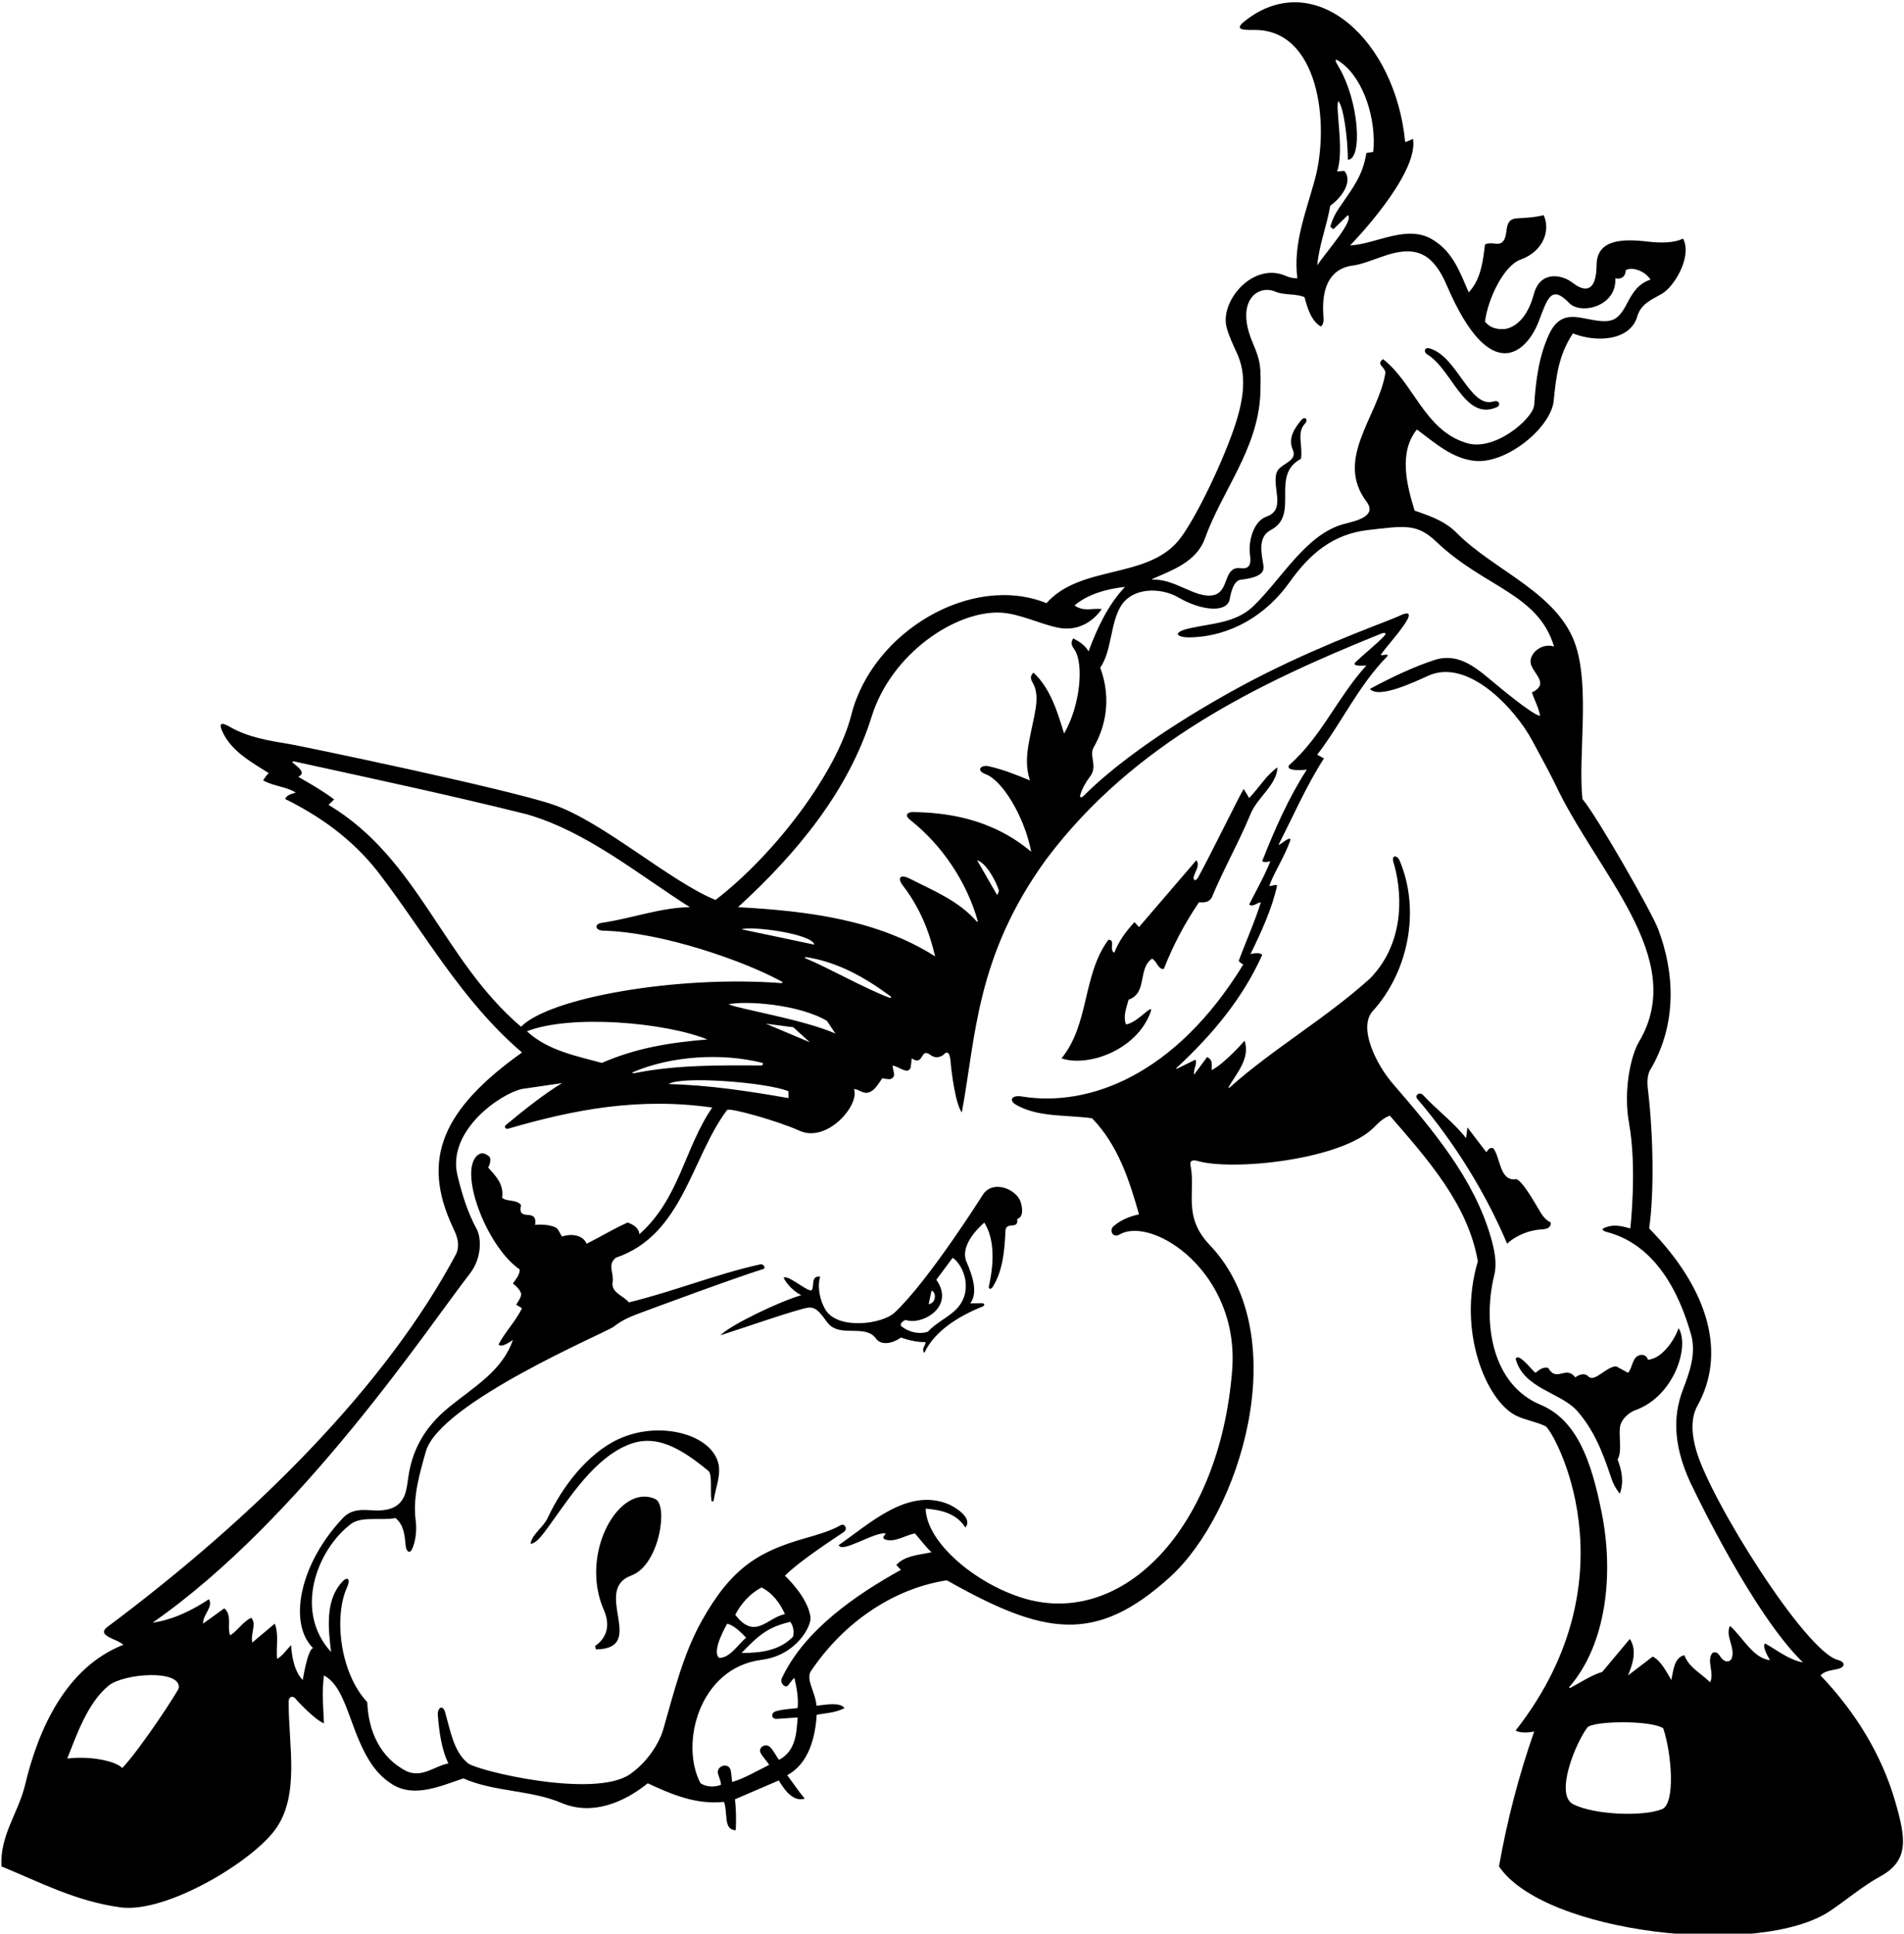 <?xml version="1.0" encoding="UTF-8"?>
<svg xmlns="http://www.w3.org/2000/svg" xmlns:xlink="http://www.w3.org/1999/xlink" width="519pt" height="527pt" viewBox="0 0 519 527" version="1.1">
<g id="surface1">
<path style=" stroke:none;fill-rule:nonzero;fill:rgb(0%,0%,0%);fill-opacity:1;" d="M 516.594 490.957 C 512.867 478.043 505.57 466.383 496.254 456.633 C 497.375 455.324 499.461 455.238 501.031 454.844 C 503.004 454.348 503.086 452.945 500.961 452.402 C 492.148 450.16 466.383 409.09 462.402 395.422 C 461.211 391.316 460.672 386.742 462.723 383.059 C 470.406 369.242 466.285 351.902 449.543 334.797 C 450.945 324.801 450.648 309.23 449.238 297.297 C 448.984 295.133 448.848 292.812 450.164 291.02 C 456.965 279.043 456.633 265.461 451.965 253.164 C 450.23 248.594 435.336 222.465 431.34 217.758 C 430.141 206.016 433.355 187.973 429.582 176.133 C 424.969 161.656 407.375 155.652 397.082 145.254 C 394.168 142.312 390.828 140.941 385.605 139.172 C 383.477 132.332 381.168 123.273 386.23 117.059 C 391.223 120.77 395.816 124.938 401.945 125.605 C 410.57 126.543 422.809 116.582 423.523 109.16 C 424.172 102.41 424.938 96.562 428.766 90.863 C 435.266 93.465 444.512 92.863 446.348 86.066 C 447.457 82.621 450.406 81.598 453.031 80.062 C 456.395 78.094 461.336 69.898 458.777 65.023 C 456.203 66.293 452.57 66.242 449.145 65.844 C 442.246 65.039 435.262 65.199 435.203 72.262 C 435.141 79.672 431.988 79.645 428.734 77.109 C 425.699 74.738 419.809 73.707 418.098 80.184 C 417.055 84.129 414.758 88.645 410.559 89.621 C 408.34 89.887 406.297 89.531 404.789 87.664 C 405.578 81.34 409.953 72.41 414.406 70.789 C 420.875 68.434 422.648 62.672 420.773 58.629 C 418.465 59.25 416.105 59.355 413.402 59.516 C 409.582 59.781 411.449 64.047 409.582 65.91 C 408.336 67.125 406.742 65.73 404.789 66.621 C 404.254 70.973 403.723 76.121 400.348 79.676 C 398.066 74.48 396.176 68.93 391.023 65.645 C 383.922 60.762 375.305 66.531 368.023 66.887 C 368.023 66.887 386.824 47.66 385.164 37.848 C 385.164 37.848 384.055 38.402 383.031 38.738 C 380.379 11.055 358.805 -8.719 340.027 5.188 C 336.801 7.578 337.277 8.262 341.734 8.172 C 359.426 7.824 362.555 33.621 358.422 48.883 C 356.004 57.816 352.414 66.445 353.641 75.855 C 352.551 75.855 351.555 75.672 350.586 75.234 C 341.578 71.195 332.477 82.066 334.348 89.195 C 334.977 91.598 336.105 93.93 337.168 96.25 C 339.828 102.051 339.266 108.57 336.145 117.406 C 332.535 127.621 325.305 142.48 321.156 147.422 C 312.406 157.848 294.48 153.941 285.262 164.391 C 264.883 156.156 237.824 172.109 232.082 194.766 C 228.152 210.273 211.66 232.449 195.039 245.285 C 182.586 240.18 164.488 224.074 150.988 219.371 C 138.598 215.059 82.137 203.336 79.102 202.828 C 73.438 201.891 67.629 200.996 62.531 198.031 C 60.148 196.645 59.742 197.32 60.512 199.125 C 62.883 204.68 68.383 207.602 73.297 210.742 C 72.676 211.098 72.082 212.23 71.727 212.672 C 74.391 214.273 78.207 214.406 80.605 216.004 C 79.496 216.422 78.27 216.516 77.734 217.758 C 87.059 222.379 95.867 228.492 103.043 237.648 C 115.922 254.434 125.777 272.727 142.293 286.844 C 120.844 302.168 114.57 315.691 123.473 334.574 C 124.484 336.719 125.426 338.848 124.445 341.547 C 105.355 377.562 69.602 413.32 29.164 443.488 C 26.215 445.91 32.094 446.688 33.602 448.285 C 17.797 454.5 10.336 471.641 6.785 486.648 C 4.988 494.059 -0.055 500.234 0.391 508.668 C 10.781 512.93 20.664 518.199 32.98 519.859 C 45.449 521.367 68.355 507.598 74.922 498.781 C 81.938 489.352 78.559 475.281 78.691 463.672 C 78.707 462.363 79.875 462.039 80.605 463.016 C 81.176 463.781 86.082 468.887 88.305 469.684 C 88.125 464.98 87.68 461.605 88.305 456.633 C 91.766 458.48 93.504 462.637 95.746 468.871 C 98.855 477.52 101.613 483.023 107 486.352 C 112.949 490.031 120.094 486.766 126.309 484.691 C 134.746 488.422 144.781 487.801 153.215 491.441 C 161.562 494.906 170.176 491.176 176.57 486.023 C 183.23 489.133 189.801 491.887 197.352 491.086 C 198.473 494.199 197.086 498.723 200.547 498.812 C 200.727 496.238 200.613 492.781 200.348 490.383 L 212.281 485.246 C 214.316 488.656 216.488 491.023 219.371 490.199 C 217.621 488.16 216.176 485.938 214.578 483.805 C 220.535 480.668 222.262 473.297 222.617 467.348 C 224.629 466.934 227.809 466.844 230.207 465.512 C 229 463.879 225.113 464.574 222.57 464.891 C 222.199 460.758 219.285 457.43 221.328 455.035 C 230.117 442.156 243.527 432.922 258.09 430.703 C 284.457 445.555 298.512 448.34 318.945 429.793 C 337.918 412.578 353.156 364.438 330.02 339.594 C 322.172 331.582 326.023 325.031 324.512 317.57 C 324.254 316.043 325.527 316.152 326.391 316.402 C 335.969 319.191 365.688 316.137 374.473 307.293 C 375.832 305.926 377.207 304.594 378.859 304.074 C 389.246 316.062 400.172 328.316 402.836 343.766 C 397.125 362.891 405.234 381.84 413.211 385.793 C 415.727 387.039 418.688 387.461 421.266 388.691 C 423.391 389.707 446.066 429.59 413.137 471.641 C 414.289 472.348 416.52 472.273 418.195 471.906 C 414.023 483.805 410.828 496.059 408.605 508.668 C 420.922 526.973 479.785 533.719 498.965 520.742 C 503.473 517.691 507.75 514.023 512.504 511.422 C 520.555 507.023 519.453 500.875 516.594 490.957 Z M 362.609 56.055 C 366.004 53.652 368.789 49.211 366.434 46.59 C 365.809 46.59 365.043 46.727 364.473 46.73 C 366.516 40.957 363.863 29.039 364.828 27.547 C 366.363 29.453 367.402 38.293 367.402 43.531 C 371.391 43.531 370.617 27.711 364.777 18 C 363.598 16.043 363.816 15.73 365.773 17.219 C 371.742 21.758 375.199 32.465 374.34 41.387 C 373.785 41.457 373.09 41.664 372.465 41.668 C 371.43 47.895 369.055 50.762 364.902 56.855 C 363.91 58.309 363.148 59.938 362.656 61.637 C 362.566 61.961 363.496 62.457 363.496 62.457 L 367.402 58.629 C 369.137 60.188 361.645 68.441 359.055 72.305 C 359.59 66.621 361.574 61.922 362.609 56.055 Z M 237.605 195.281 C 242.938 178.145 260.477 166.406 272.703 166.969 C 277.898 167.207 283.273 170.02 288.383 171.059 C 296.262 172.668 300.316 165.984 300.316 165.984 C 297.477 165.719 295.477 166.785 292.898 165.012 C 296.539 161.902 301.703 160.504 306.664 159.949 C 301.957 164.922 299.027 171.316 296.719 177.531 C 295.828 175.844 294.055 174.777 292.543 173.98 C 291.668 175.32 292.277 176.148 292.93 177.129 C 295.453 180.922 294.496 192.25 290.059 199.91 C 288.191 193.961 286.418 187.742 281.711 183.305 C 280.656 184.316 280.973 185.152 281.473 186.02 C 283.84 190.109 281.715 195.035 280.34 203.02 C 279.805 206.133 279.648 209.332 280.734 212.695 C 277.234 211.266 273.664 209.766 269.453 208.828 C 267.457 208.383 265.867 209.969 268.703 211.012 C 273.125 212.641 279.199 222.336 281.09 232.145 C 269.953 222.746 257.293 221.465 248.91 221.324 C 247.363 221.301 246.434 222.152 248.094 223.461 C 256.875 230.391 263.52 240.43 266.492 250.91 C 266.562 251.164 266.414 251.34 266.27 251.172 C 261.219 245.434 254.453 242.773 248.137 239.539 C 245.086 237.977 244.609 239.484 246.191 241.469 C 250.629 247.242 253.297 253.723 254.895 260.648 C 239.176 250.703 220.527 248.305 201.168 247.242 C 217.25 232.562 231.34 215.434 237.605 195.281 Z M 272.281 242.691 C 272.352 242.91 271.805 243.961 271.805 243.961 L 266.348 234.453 C 268.82 235.219 271.391 239.914 272.281 242.691 Z M 172.578 292.199 C 182.918 287.762 196.73 286.891 207.711 289.652 C 208.199 289.773 207.93 290.391 207.492 290.387 C 195.965 290.305 184.312 290.234 173.203 292.43 C 172.488 292.574 172.062 292.418 172.578 292.199 Z M 164.051 289.688 C 157.301 287.82 149.398 286.402 143.625 281.074 C 155.527 276.395 181.172 278.605 192.82 283.293 C 182.031 284.199 173.285 285.691 164.051 289.688 Z M 214.934 297.41 L 214.934 299.277 C 204.277 297.41 193.203 295.715 182.254 295.461 C 185.363 293.219 208.672 294.883 214.934 297.41 Z M 208.742 278.996 L 216.234 279.969 L 220.742 284.059 Z M 198.594 273.703 C 203.332 272.684 217.773 273.703 225.41 278.23 L 227.719 281.695 C 219.219 277.887 201.25 274.973 198.594 273.703 Z M 219.762 261.266 C 219.164 261.02 219.324 260.793 219.91 260.887 C 228.367 262.223 235.703 266.34 242.645 271.465 C 243.09 271.793 242.93 272.105 242.371 271.898 C 235.629 269.348 225.48 263.609 219.762 261.266 Z M 202.145 253.277 C 204.719 252.285 221.508 254.508 221.949 257.453 Z M 142.027 279.828 C 120.629 261.625 114.145 234.098 89.547 219.355 L 91.082 217.879 C 88.152 215.656 84.906 213.781 81.289 211.719 C 83.312 210.73 81.836 209.523 79.836 207.895 C 79.574 207.68 79.773 207.434 80.129 207.512 C 102.02 212.305 122.562 216.688 143.625 221.934 C 159.879 226.641 173.551 238.004 188.027 247.242 C 180.152 247.324 172.195 250.316 164.004 251.52 C 161.945 251.82 162.199 253.594 164.414 253.648 C 180.633 254.051 203.262 262.074 213.141 267.555 C 213.422 267.711 213.301 267.965 212.973 267.941 C 184.902 265.789 149.879 271.824 142.027 279.828 Z M 48.727 460.062 C 48.633 460.797 38.398 476.523 33.336 481.852 C 31.383 479.898 24.598 478.52 18.328 479.277 C 20.754 473.246 23.785 464.172 29.59 459.422 C 33.719 456.043 49.383 454.902 48.727 460.062 Z M 82.531 457.875 C 79.496 454.93 79.355 448.34 79.355 448.34 C 77.969 449.797 76.859 451.461 75.516 452.102 C 75.25 448.906 76.047 445.355 74.895 442.512 L 68.766 447.664 C 68.234 445.266 70.012 442.602 68.5 440.914 C 66.281 441.891 64.773 444.465 62.73 445.711 C 61.84 443.402 63.352 440.113 61.129 438.34 L 55.359 442.512 C 55.27 440.027 58.199 437.984 56.957 435.852 C 52.516 438.781 47.277 441.445 41.594 442.246 C 82.098 414.109 117.188 361.031 128.004 347.219 C 131.531 342.719 131.141 337.207 129.949 335 C 127.422 330.32 126.031 325.773 124.711 320.41 C 121.711 308.16 136.488 298.023 142.293 296.789 L 153.215 295.191 C 148.598 297.945 142.648 302.652 137.855 306.648 C 137.285 307.16 137.91 307.785 138.477 307.625 C 156.504 302.387 173.996 299.012 194.152 301.852 C 186.516 312.953 185.273 326.629 174.262 336.395 C 174.262 334.711 172.484 333.645 171.066 333.199 C 167.246 334.887 163.695 337.105 159.879 338.973 C 158.898 336.484 155.531 336.16 153.215 337.02 C 152.617 336.301 152.328 334.887 151.262 334.441 C 149.773 333.871 148.156 333.645 145.848 333.82 C 146.645 328.848 140.871 333.379 142.027 328.402 C 140.695 326.805 138.211 327.605 136.879 326.449 C 137.41 322.633 135.012 320.41 133.059 318.191 C 133.594 317.395 133.887 315.766 133.414 315.262 C 132.613 314.551 131.461 313.93 130.484 314.641 C 124.582 318.379 132.414 339.629 141.672 345.984 C 141.672 347.496 140.605 348.648 139.809 349.805 C 140.688 350.488 141.703 351.441 142.035 352.5 C 142.309 353.367 140.695 355.578 140.695 355.578 L 142.293 356.555 C 140.605 360.016 137.676 363.035 135.898 366.41 C 136.66 367.59 139.809 365.168 139.809 365.168 C 136.965 373.641 128.977 378.121 122.328 383.566 C 115.516 389.145 112.246 395.449 111.23 403.043 C 110.805 406.223 110.43 409.391 107.129 410.898 C 102.32 413.027 97.449 409.566 93.453 413.742 C 81.773 426.094 78.418 442.266 85.324 449.172 C 83.797 449.645 82.531 457.875 82.531 457.875 Z M 335.863 373.492 C 332.477 416.418 306.113 443.758 278.992 435.586 C 266.23 431.742 252.578 420.59 252.316 411.164 C 256.492 411.52 260.664 412.41 263.152 416.316 C 265.359 413.586 259.965 410.52 258.32 409.867 C 247.332 405.52 237.168 415.184 228.609 421.113 C 229.496 423.422 238.285 417.473 241.395 417.914 C 241.309 418.449 240.242 418.98 241.129 419.512 C 243.703 420.578 246.633 418.449 249.387 417.914 C 250.852 419.551 252.23 421.469 253.914 423.066 C 250.543 423.777 246.633 423.953 244.324 426.527 L 245.57 427.859 C 233.539 434.523 219.234 444.223 213.09 457.449 C 212.516 458.684 214.078 460.32 214.883 459.258 C 215.41 458.562 215.895 457.891 216.531 457.254 C 217.242 460.184 217.688 463.203 217.418 465.512 C 216.23 465.723 213.496 465.758 211.418 466.418 C 210.195 466.805 210.062 468.543 211.797 468.461 L 217.418 468.086 C 217.137 472.414 216.887 477.234 212.355 479.633 C 211.641 478.77 210.93 477.199 210.027 476.262 C 208.672 474.852 206.66 476.316 207.281 477.652 C 207.828 478.828 209.176 480.066 209.645 481.016 C 206.359 482.613 202.945 484.691 199.57 485.668 C 199.395 484.594 199.41 483.297 199.121 482.328 C 198.578 480.488 195.754 481.043 195.648 482.957 C 195.613 483.605 196.531 485.316 196.531 486.426 C 194.844 487.137 192.645 487.09 190.957 486.023 C 185.254 475.344 190.562 454.566 207.555 452.383 C 217.164 451.145 221.258 443.09 220.93 440.703 C 220.164 435.137 213.957 429.461 213.957 429.461 C 218.129 425.195 229.086 418.211 229.949 417.578 C 231.305 416.594 230.102 415.164 229.262 415.637 C 226.203 417.344 222.727 418.301 219.227 419.305 C 206.699 422.902 199.293 427.383 191.207 441.898 C 186.188 450.91 183.652 461.379 180.785 471.375 C 179.863 474.586 176.844 479.984 171.754 483.527 C 162.07 490.273 130.188 482.648 127.578 480.574 C 123.656 477.461 122.734 471.516 121.328 466.656 C 120.684 464.422 119.18 465.449 119.348 467.48 C 119.703 471.77 120.281 476.633 122.227 480.609 C 118.406 481.32 115.301 484.516 111.035 482.828 C 103.578 479.188 100.379 471.641 100.113 463.914 C 92.48 455.707 91.047 440.281 94.602 432.617 C 95.602 430.465 94.805 429.312 93.098 431.324 C 88.66 436.297 89.457 443.844 90.258 450.238 C 80.039 439.191 86.34 422.426 95.672 415.34 C 98.645 413.168 103.57 414.484 107.84 413.742 C 110.051 415.645 110.297 418.27 110.547 420.996 C 110.746 423.156 111.746 423.363 112.266 422.301 C 113.512 419.754 113.578 416.359 113.32 414.48 C 112.441 408.031 114.426 401.469 116.098 395.535 C 120.012 382.227 164.758 363.355 167.246 361.613 C 169.109 360.105 171.238 359.074 173.477 358.23 C 177.426 356.742 200.465 348.207 208.129 345.84 C 208.797 345.633 208.07 344.41 207.344 344.57 C 195.379 347.191 183.566 352.004 171.422 354.953 C 169.91 353.09 166.625 352.379 166.98 349.539 C 167.395 346.707 165.473 344.742 167.867 342.789 C 186.16 336.574 188.34 315.656 198.195 302.516 C 198.773 301.809 211.777 305.395 217.969 308.188 C 225.473 311.566 234.426 301.176 232.781 296.789 C 234.289 296.879 235.18 298.301 236.953 297.68 C 238.434 297.172 239.441 295.371 240.508 293.859 C 241.418 294.051 242.324 294.23 242.875 294.051 C 244.473 293.25 243.262 291.816 243.348 290.398 C 245.301 290.801 247.305 292.879 248.191 291.07 C 248.316 290.812 248.5 288.445 248.5 288.445 C 251.965 290.719 250.719 285.426 253.562 287.469 C 255.293 288.848 256.977 287.703 257.281 287.367 C 257.887 286.703 258.836 286.223 259.117 289.262 C 259.227 291.23 260.398 300.965 262.176 303.184 C 266 282.777 265.941 260.586 285.262 234.098 C 309 202.535 343.008 186.207 376.258 172.785 C 377.828 172.152 378.055 172.621 377.016 173.656 C 374.543 176.113 371.605 178.438 369.484 180.484 C 368.098 181.801 372.465 181.352 372.465 181.352 C 364.562 190.055 360.211 200.797 351.418 208.523 C 350.129 210.453 356.215 209.766 356.215 209.766 C 351.379 217.184 347.422 226.105 344.047 234.719 C 344.719 235.219 346.27 234.719 346.27 234.719 C 344.672 238.805 342.449 242.621 340.496 246.531 C 341.594 247.289 342.629 245.996 343.691 245.91 C 342.008 251.324 339.609 256.562 337.656 261.895 C 338.012 262.336 338.543 262.691 338.898 262.867 C 320.328 293.156 296.762 301.809 278.465 298.828 C 275.789 298.395 274.875 299.887 276.988 301.109 C 282.965 304.566 290.676 303.793 297.695 304.781 C 304.887 312.242 307.879 321.871 310.48 330.98 C 307.973 331.469 305.352 332.559 303.48 334.25 C 302.312 335.309 303.285 337.527 305.234 336.422 C 314.133 331.363 337.977 346.699 335.863 373.492 Z M 200.418 440.086 C 202.016 437.066 204.277 434.43 207.562 432.656 C 210.672 434.164 212.766 437.172 213.957 439.938 C 209.238 440.754 205.828 447.23 200.418 440.086 Z M 215.402 442.027 C 216.164 443 216.531 444.465 216.176 446.066 C 212.445 449.883 207.387 450.504 202.145 450.504 C 206.996 445.426 209.496 443.43 215.402 442.027 Z M 203.391 446.332 C 201.258 448.105 198.949 451.926 196.02 451.836 C 193.797 449.973 198.238 442.512 198.238 442.512 C 200.281 443.133 201.789 444.73 203.391 446.332 Z M 453 493.094 C 447.812 495.137 434.727 494.668 428.867 491.754 C 423.664 489.164 429.512 474.977 432.688 470.82 C 434.043 469.051 449.633 468.707 453.363 471.02 C 455.648 477.777 456.789 491.598 453 493.094 Z M 482.488 452.457 C 477.871 452.016 475.027 446.152 471.566 443.133 C 470.172 445.84 473.113 449.066 472.027 451.996 C 471.672 452.957 470.16 453.297 469.016 451.617 C 468.426 450.754 467.891 449.945 466.77 450.504 C 465.086 452.637 467.391 455.922 466.148 458.496 C 463.574 455.922 460.465 454.59 459.133 451.125 C 456.383 451.66 456.113 455.301 455.582 457.875 C 454.25 455.656 452.828 452.723 450.52 451.48 L 443.77 456.633 C 445.016 453.613 446.312 449.785 444.27 446.676 L 436.758 455.656 C 433.68 456.602 430.738 458.602 428.129 459.969 C 427.805 460.141 427.605 459.961 427.82 459.715 C 437.938 447.996 439.906 428.926 436.633 412.461 C 433.777 398.102 429.855 386.996 419.852 382.824 C 406.863 377.41 404.055 360.906 407.297 347.594 C 408.133 344.172 407.348 340.566 406.363 337.16 C 401.762 321.211 390.586 307.992 379.676 295.367 C 375.086 290.055 370.145 280.023 374.176 275.574 C 383.926 264.82 387.215 248.156 381.555 234.637 C 380.844 232.934 379.199 232.938 379.852 235.07 C 381.844 241.609 383.742 256.133 373.441 266.688 C 361.191 277.723 347.066 285.781 335.234 296.355 C 334.973 296.59 334.781 296.469 334.957 296.172 C 337.25 292.289 340.82 288.352 339.254 283.648 C 339.254 283.648 333.746 289.953 330.285 291.641 C 330.285 289.957 330.641 288.887 329.039 288.09 L 325.488 292.883 C 325.223 291.375 326.473 289.887 325.844 288.801 L 320.789 291.289 C 320.789 291.289 320.496 291.254 320.703 291.059 C 330.895 281.641 338.914 271.691 344.047 260.293 C 343.516 259.316 340.852 260.027 340.852 260.027 C 343.691 254.344 346.871 247.273 348.117 241.324 C 347.672 240.969 346.66 241.535 346.004 241.469 C 347.066 238.094 350.285 233.387 351.793 228.77 C 351.309 228.004 349.227 230.156 348.488 230.281 C 352.395 222.645 356.176 213.988 360.883 206.707 L 359.055 205.684 C 365.805 196.891 370.156 187.035 378.238 178.773 C 378.363 177.984 376.84 178.816 376.371 178.508 C 377.77 176.332 381.074 172.934 383.184 169.621 C 384.879 166.965 383.848 166.652 381.359 167.887 C 378.934 169.094 362.469 174.77 344.855 183.605 C 332.832 189.641 309.352 202.945 295.461 216.836 C 294.699 217.598 294.238 217.371 294.488 216.559 C 295.02 214.836 296.008 213.117 297.074 211.719 C 299.363 208.852 296.762 206.039 298.098 203.715 C 301.141 198.426 303.156 190.801 299.914 181.973 C 303.059 177.406 302.637 169.953 305.5 165.234 C 308.688 159.988 316.434 160.039 321.246 162.852 C 327.473 166.484 334.57 167.141 335.219 163.211 C 335.512 161.43 336.324 158.145 338.277 157.996 C 341.387 157.59 344.855 156.895 344.402 154.18 C 343.859 150.773 342.758 146.355 346.43 144.434 C 354.395 140.266 346.105 129.562 354.617 125.051 C 355.18 121.586 353.406 117.902 355.656 115.527 C 356.773 114.348 355.703 113.289 354.699 114.504 C 352.883 116.703 351.023 119.414 352.395 122.566 C 353.805 125.816 349.023 126.262 348.047 128.66 C 346.539 132.656 350.711 138.816 345.293 140.77 C 341.508 142.062 340.242 147.859 340.719 151.145 C 341.059 153.477 340.793 155.168 338.27 154.855 C 333.305 154.238 335.262 161.02 330.906 162.172 C 325.98 163.316 320.539 157.766 314.191 157.969 C 314.02 157.973 313.973 157.863 314.121 157.797 C 319.469 155.391 326.086 153.199 328.422 146.809 C 333.125 133.664 342.738 122.648 343.539 107.641 C 343.75 99.816 343.672 98.586 341.414 93.27 C 336.633 81.988 342.898 77.414 347.684 79.508 C 349.941 80.496 353.465 79.98 355.594 81.008 C 356.391 83.938 357.367 87.398 360.031 88.996 C 360.945 88.301 360.785 87.047 360.715 85.793 C 360.512 82.25 360.312 73.156 369.27 72.305 C 372.121 71.77 375.246 70.375 378.344 69.414 C 386.691 66.828 390.941 69.77 394.402 77.844 C 406.402 105.82 416.336 95.762 419.434 87.59 C 421.898 81.086 422.887 77.578 427.797 82.629 C 430.93 85.852 440.758 83.516 440.309 75.855 C 443.23 76.422 443.148 73.637 443.148 73.637 C 444.965 72.605 448.477 73.902 449.898 76.211 C 446.629 77.242 445.012 79.801 443.578 82.562 C 440.816 87.895 439.145 88.25 432.117 86.816 C 428.258 86.031 424.844 85.785 422.371 90.863 C 419.527 96.812 418.641 103.473 418.195 110.398 C 417.84 114.23 407.008 123.453 399.371 120.609 C 388.27 117.059 385.254 104.273 376.992 97.879 C 374.863 99.387 377.809 100.008 377.613 101.785 C 375.621 113.566 363.742 125.094 372.48 136.699 C 375.422 140.609 369.918 141.914 366.621 142.738 C 355.992 145.402 349.434 157.797 341.473 165.367 C 336.68 169.863 330.047 169.895 324.02 171.301 C 319.441 172.367 320.645 173.801 324.527 173.707 C 335.539 173.441 345.195 167.562 351.492 158.703 C 357.059 150.867 363.395 145.551 372.883 144.461 C 383.004 143.297 386.258 142.625 391.582 147.699 C 404.637 160.141 419.246 161.738 423.613 176.199 C 419.859 175.062 416.422 178.59 417.355 181.199 C 418.355 183.988 422.273 186.445 417.574 188.723 C 418.285 190.852 419.441 192.895 419.797 195.113 C 417.574 194.758 408.52 187.129 405.391 184.527 C 401.246 181.086 396.945 178.184 391.379 179.754 C 385.301 181.73 379.215 184.637 373.441 187.742 C 375.672 190.594 385.777 185.777 389.273 184.184 C 400.129 179.234 412.969 193.145 417.598 201.73 C 418.109 202.68 422.645 210.98 423.863 213.578 C 435.383 238.164 460.289 261.141 446.77 283.922 C 444.527 287.691 442.43 297.211 444.051 306.125 C 446.277 318.363 444.395 334.797 444.395 334.797 C 442.551 334.289 440.438 333.734 438.535 334.242 C 436.039 334.906 436.613 335.402 438.266 335.848 C 447.539 338.352 456.156 346.441 461.09 364.191 C 462.273 369.246 460.527 374.047 458.727 378.766 C 455.824 386.367 456.121 394.996 461.727 406.035 C 462.289 407.152 478.047 440.113 491.457 453.078 C 487.551 452.371 484.266 449.617 481.156 447.93 C 480.066 448.617 482.488 452.457 482.488 452.457 "/>
<path style=" stroke:none;fill-rule:nonzero;fill:rgb(0%,0%,0%);fill-opacity:1;" d="M 389.125 96.641 C 395.875 100.816 399.238 114.809 407.945 110.996 C 409.293 110.41 408.535 108.953 407.227 109.383 C 400.648 111.527 397.297 97.055 389.652 94.941 C 388.336 94.578 387.891 95.871 389.125 96.641 "/>
<path style=" stroke:none;fill-rule:nonzero;fill:rgb(0%,0%,0%);fill-opacity:1;" d="M 313.281 276.73 C 314.176 274.656 313.855 274.641 312.316 275.887 C 310.637 277.246 308.785 278.898 306.93 279.211 C 306.043 276.898 307.109 274.504 307.641 272.461 C 312.879 270.594 310.039 264.023 314.035 261.27 C 315.453 262.07 315.633 264.199 317.23 264.113 C 319.719 257.719 322.914 251.68 326.82 245.91 C 328.152 245.996 329.484 245.996 330.285 244.664 C 333.48 236.938 337.656 229.656 340.852 221.934 C 342.629 217.402 348.047 213.941 348.223 209.145 C 345.203 211.188 343.34 214.562 340.496 217.492 L 339.027 215.031 C 337.965 216.543 330.016 232.934 326.633 239.051 C 325.816 240.523 324.977 239.844 325.551 238.434 C 326.105 237.059 327.023 235.645 326.109 234.453 L 310.48 252.656 L 309.238 251.324 C 306.84 253.898 304.887 256.652 303.734 259.672 C 302.223 258.871 304.176 256.121 302.137 256.121 C 295.031 265.711 296.984 279.121 289.348 288.445 C 296.273 290.809 309.035 286.574 313.281 276.73 "/>
<path style=" stroke:none;fill-rule:nonzero;fill:rgb(0%,0%,0%);fill-opacity:1;" d="M 422.727 333.199 C 421.395 332.531 420.613 331.539 419.938 330.461 C 419.082 329.094 414.715 321.105 413.137 321.391 C 408.785 321.922 409.039 315.652 407.086 312.988 C 406.02 312.547 405.699 313.406 405.145 314.02 L 399.992 307.27 L 399.637 310.199 C 396.039 305.68 391.73 302.582 387.902 298.449 C 386.996 297.473 385.461 298.48 386.348 299.516 C 396.668 311.57 405.102 325.441 410.828 338.973 C 413.008 336.789 416.867 335.301 419.637 335.117 C 421.215 335.016 422.727 334.945 422.727 333.199 "/>
<path style=" stroke:none;fill-rule:nonzero;fill:rgb(0%,0%,0%);fill-opacity:1;" d="M 267.945 325.562 C 267.945 325.562 253.156 349.043 243.887 357.711 C 240.43 360.941 228.641 362.418 225.145 357.176 C 223.457 354.512 222.746 350.781 223.547 347.941 C 221.059 347.707 221.973 350.125 221.348 351.508 C 220.789 352.738 215.082 347.406 213.602 348.207 C 214.488 350.16 216.531 352.023 218.395 353.004 C 212.695 354.613 199.125 361.082 196.371 363.926 C 201.703 362.238 217.578 356.711 220.332 356.387 C 222.809 356.09 224.074 358.641 225.766 360.727 C 229.133 364.598 235.926 360.812 238.746 364.789 C 240.016 366.578 242.863 366.438 245.57 364.547 C 248.215 365.438 250.16 365.785 252.316 365.789 C 252.23 366.766 251.074 367.742 251.965 368.719 C 254.711 362.711 261.605 358.574 267.711 356.141 C 268.543 355.793 268.473 355.238 267.641 355.172 L 264.484 355.223 C 266.738 352.258 264.926 347.316 263.508 344.031 C 261.535 339.629 266.461 334.844 268.301 333.199 C 271.359 338.074 270.801 344.949 269.566 350.531 C 269.367 351.422 270.133 351.484 270.621 350.699 C 273.355 346.336 273.828 340.914 274.074 335.418 C 274.254 332.754 277.715 335.328 277.27 332.223 C 279.223 331.602 278.602 328.809 278.16 327.426 C 276.828 323.965 270.625 321.523 267.945 325.562 Z M 253.914 351.758 C 255.223 352.117 255.293 355.102 253.141 355.445 C 253.352 354.547 253.559 353.297 253.914 351.758 Z M 260.574 356.914 C 258.363 359.121 255.133 360.492 252.938 362.945 C 250.273 363.836 247.344 362.859 245.57 361.348 C 245.305 360.551 246.277 359.93 246.902 359.75 C 251.129 361.289 260.496 356.281 255.223 348.785 L 259.688 342.789 C 262.816 344.953 265.441 352.066 260.574 356.914 "/>
<path style=" stroke:none;fill-rule:nonzero;fill:rgb(0%,0%,0%);fill-opacity:1;" d="M 457.535 361.973 C 456.914 364.191 453.43 370.293 449.188 370.586 C 449.012 369.695 448.035 368.984 446.969 369.34 C 444.836 369.875 445.105 372.715 443.77 374.137 L 440.523 372.375 C 437.711 372.508 434.695 376.883 432.938 375.113 C 431.781 374.047 430.453 374.668 429.387 375.379 C 426.812 372.004 424.324 376.891 422.016 372.805 C 420.508 372.449 419.527 373.426 418.551 374.137 C 417.574 373.516 414.023 368.543 413.137 370.316 C 415.266 378.398 425.055 379.383 429.742 384.348 C 434.578 389.742 437.008 396.199 439.184 402.77 C 440.078 405.477 441.551 407.082 441.551 407.082 C 442.707 403.797 442.086 400.863 440.93 397.758 C 442.172 395.715 441.285 391.984 441.551 389.145 C 441.816 386.656 444.27 384.863 445.727 384.348 C 456.457 380.516 460.645 366.734 457.535 361.973 "/>
<path style=" stroke:none;fill-rule:nonzero;fill:rgb(0%,0%,0%);fill-opacity:1;" d="M 168.609 392.215 C 159.984 396.219 153.176 405.41 149.398 413.477 C 148.039 416.43 145.137 417.914 144.602 420.758 C 145.934 420.668 147.207 419.133 148.422 417.559 C 154.266 409.77 160.578 399.043 169.742 394.438 C 177.074 390.754 183.535 392.918 193.176 400.953 C 194.141 401.957 193.598 405.859 193.898 408.812 C 193.953 409.34 194.484 409.344 194.555 408.871 C 195.062 405.383 196.703 401.797 195.719 398.484 C 193.41 390.684 179.484 387.172 168.609 392.215 "/>
<path style=" stroke:none;fill-rule:nonzero;fill:rgb(0%,0%,0%);fill-opacity:1;" d="M 178.672 408.582 C 168.844 403.969 157.816 423.355 164.586 438.754 C 166.066 442.121 166.102 445.84 162.188 448.641 L 162.453 449.527 C 176.621 449.355 161.281 433.375 172.062 429.406 C 179.816 426.551 182.148 410.215 178.672 408.582 "/>
</g>
</svg>
